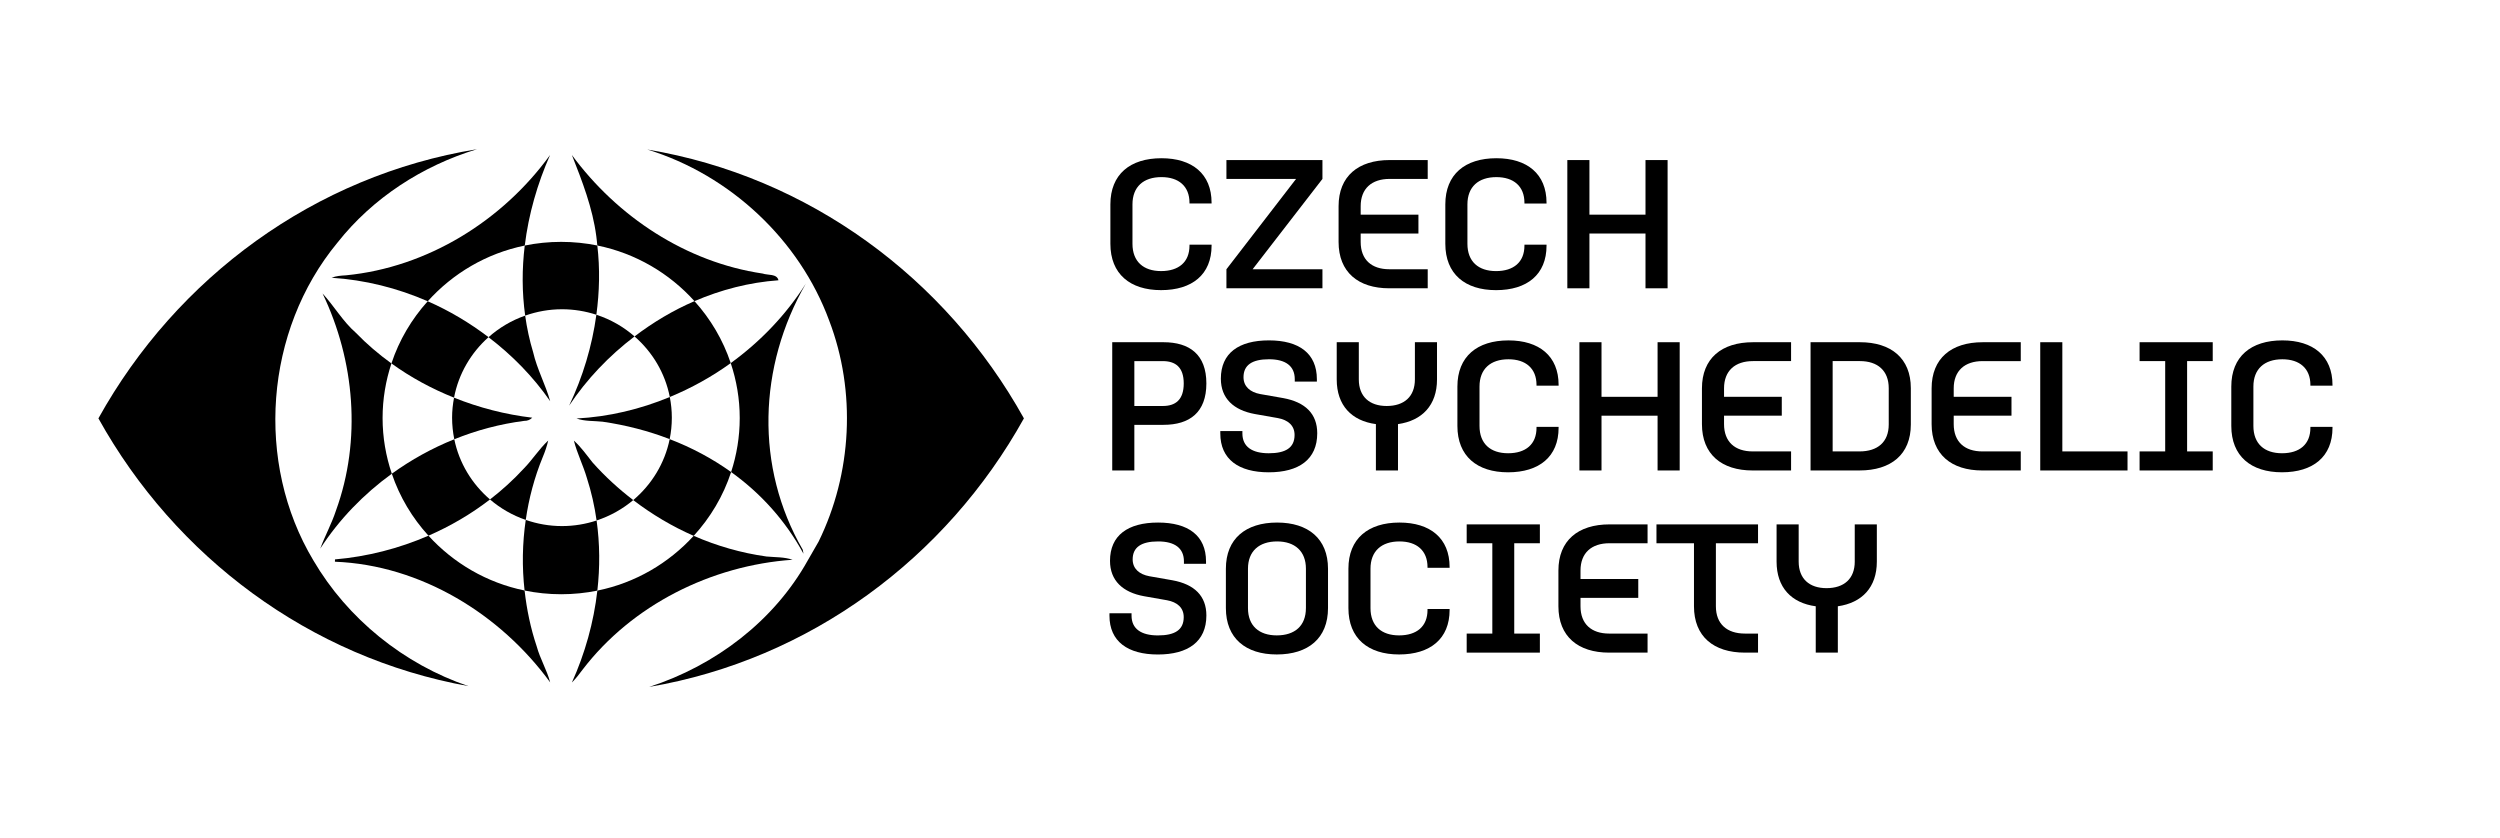 <?xml version="1.0" encoding="utf-8"?>
<!-- Generator: Adobe Illustrator 16.0.0, SVG Export Plug-In . SVG Version: 6.00 Build 0)  -->
<!DOCTYPE svg PUBLIC "-//W3C//DTD SVG 1.1//EN" "http://www.w3.org/Graphics/SVG/1.1/DTD/svg11.dtd">
<svg version="1.1" id="Vrstva_1" xmlns="http://www.w3.org/2000/svg" xmlns:xlink="http://www.w3.org/1999/xlink" x="0px" y="0px"
	 width="166.217px" height="55.727px" viewBox="0 0 166.217 55.727" enable-background="new 0 0 166.217 55.727"
	 xml:space="preserve">
<g>
	<g>
		<path d="M77.222,10.52c-2.087,0-3.396,1.072-3.396,3.069v2.619c0,2.01,1.309,3.082,3.37,3.082s3.358-1.035,3.358-2.96v-0.062
			h-1.469v0.062c0,1.096-0.717,1.693-1.89,1.693s-1.901-0.634-1.901-1.815v-2.619c0-1.169,0.729-1.814,1.927-1.814
			c1.147,0,1.864,0.608,1.864,1.705v0.049h1.469V13.48C80.555,11.555,79.258,10.52,77.222,10.52z"/>
	</g>
	<g>
		<polygon points="87.925,17.902 83.282,17.902 87.925,11.896 87.925,10.642 81.541,10.642 81.541,11.896 86.171,11.896 
			81.541,17.902 81.541,19.168 87.925,19.168 		"/>
	</g>
	<g>
		<path d="M92.368,19.168h2.556v-1.267h-2.556c-1.173,0-1.901-0.634-1.901-1.815v-0.561h3.84v-1.254h-3.84v-0.561
			c0-1.17,0.729-1.815,1.927-1.815h2.53v-1.254h-2.53c-2.087,0-3.396,1.071-3.396,3.069v2.375
			C88.997,18.096,90.307,19.168,92.368,19.168z"/>
	</g>
	<g>
		<path d="M99.467,19.291c2.061,0,3.357-1.035,3.357-2.96v-0.062h-1.469v0.062c0,1.096-0.717,1.693-1.889,1.693
			c-1.174,0-1.902-0.634-1.902-1.815v-2.619c0-1.169,0.729-1.814,1.926-1.814c1.148,0,1.865,0.608,1.865,1.705v0.049h1.469V13.48
			c0-1.925-1.297-2.96-3.334-2.96c-2.086,0-3.395,1.072-3.395,3.069v2.619C96.096,18.218,97.404,19.291,99.467,19.291z"/>
	</g>
	<g>
		<polygon points="105.676,15.526 109.404,15.526 109.404,19.168 110.873,19.168 110.873,10.642 109.404,10.642 109.404,14.272 
			105.676,14.272 105.676,10.642 104.207,10.642 104.207,19.168 105.676,19.168 		"/>
	</g>
	<g>
		<path d="M77.357,22.753h-3.408v8.526h1.47v-3.033h1.938c1.74,0,2.851-0.828,2.851-2.753S79.086,22.753,77.357,22.753z
			 M77.309,26.993h-1.89v-2.984h1.89c0.839,0,1.394,0.401,1.394,1.485C78.702,26.579,78.159,26.993,77.309,26.993z"/>
	</g>
	<g>
		<path d="M84.356,31.402c2,0,3.223-0.853,3.223-2.595c0-1.291-0.791-2.07-2.26-2.339l-1.53-0.268
			c-0.667-0.122-1.112-0.5-1.112-1.121c0-0.804,0.568-1.193,1.692-1.193c1.11,0,1.716,0.45,1.716,1.327v0.159h1.47v-0.159
			c0-1.717-1.187-2.582-3.186-2.582c-2.013,0-3.198,0.853-3.198,2.546c0,1.315,0.853,2.095,2.26,2.351l1.53,0.269
			c0.667,0.122,1.111,0.487,1.111,1.121c0,0.853-0.593,1.218-1.716,1.218c-1.111,0-1.753-0.438-1.753-1.316v-0.158h-1.469v0.158
			C81.135,30.538,82.356,31.402,84.356,31.402z"/>
	</g>
	<g>
		<path d="M91.479,28.198v3.082h1.469v-3.082c1.605-0.231,2.594-1.255,2.594-2.972v-2.473h-1.47v2.473
			c0,1.145-0.716,1.767-1.877,1.767c-1.136,0-1.852-0.622-1.852-1.767v-2.473h-1.469v2.473
			C88.875,26.956,89.862,27.979,91.479,28.198z"/>
	</g>
	<g>
		<path d="M103.627,28.38h-1.469v0.062c0,1.097-0.717,1.693-1.89,1.693s-1.9-0.634-1.9-1.815v-2.619
			c0-1.169,0.728-1.814,1.926-1.814c1.147,0,1.864,0.609,1.864,1.705v0.049h1.469v-0.049c0-1.925-1.296-2.96-3.333-2.96
			c-2.086,0-3.396,1.072-3.396,3.069v2.619c0,2.01,1.31,3.082,3.37,3.082c2.063,0,3.358-1.036,3.358-2.96V28.38z"/>
	</g>
	<g>
		<polygon points="111.677,31.28 111.677,22.753 110.207,22.753 110.207,26.383 106.479,26.383 106.479,22.753 105.01,22.753 
			105.01,31.28 106.479,31.28 106.479,27.638 110.207,27.638 110.207,31.28 		"/>
	</g>
	<g>
		<path d="M116.527,31.28h2.556v-1.267h-2.556c-1.173,0-1.901-0.634-1.901-1.815v-0.56h3.839v-1.255h-3.839v-0.561
			c0-1.169,0.729-1.814,1.926-1.814h2.531v-1.255h-2.531c-2.086,0-3.395,1.071-3.395,3.069v2.375
			C113.157,30.208,114.466,31.28,116.527,31.28z"/>
	</g>
	<g>
		<path d="M123.662,22.753h-3.284v8.526h3.26c2.086,0,3.407-1.06,3.407-3.058V25.81C127.045,23.813,125.724,22.753,123.662,22.753z
			 M125.576,28.222c0,1.17-0.741,1.791-1.938,1.791h-1.791v-6.005h1.815c1.173,0,1.914,0.633,1.914,1.802V28.222z"/>
	</g>
	<g>
		<path d="M128.427,25.823v2.375c0,2.01,1.309,3.082,3.371,3.082h2.556v-1.267h-2.556c-1.174,0-1.902-0.634-1.902-1.815v-0.56h3.841
			v-1.255h-3.841v-0.561c0-1.169,0.729-1.814,1.927-1.814h2.531v-1.255h-2.531C129.735,22.753,128.427,23.825,128.427,25.823z"/>
	</g>
	<g>
		<polygon points="137.118,22.753 135.649,22.753 135.649,31.28 141.452,31.28 141.452,30.013 137.118,30.013 		"/>
	</g>
	<g>
		<polygon points="142.254,24.008 143.957,24.008 143.957,30.013 142.254,30.013 142.254,31.28 147.117,31.28 147.117,30.013 
			145.414,30.013 145.414,24.008 147.117,24.008 147.117,22.753 142.254,22.753 		"/>
	</g>
	<g>
		<path d="M155.08,25.64v-0.049c0-1.925-1.296-2.96-3.332-2.96c-2.087,0-3.396,1.072-3.396,3.069v2.619
			c0,2.01,1.31,3.082,3.37,3.082c2.063,0,3.358-1.036,3.358-2.96V28.38h-1.469v0.062c0,1.097-0.717,1.693-1.89,1.693
			s-1.9-0.634-1.9-1.815v-2.619c0-1.169,0.728-1.814,1.927-1.814c1.146,0,1.863,0.609,1.863,1.705v0.049H155.08z"/>
	</g>
	<g>
		<path d="M77.949,38.58l-1.53-0.268c-0.667-0.122-1.112-0.5-1.112-1.12c0-0.804,0.568-1.194,1.692-1.194
			c1.111,0,1.717,0.45,1.717,1.328v0.158h1.469v-0.158c0-1.718-1.186-2.583-3.186-2.583c-2.013,0-3.198,0.853-3.198,2.546
			c0,1.315,0.853,2.096,2.261,2.351l1.53,0.269c0.667,0.122,1.11,0.487,1.11,1.121c0,0.853-0.592,1.217-1.716,1.217
			c-1.111,0-1.753-0.438-1.753-1.315v-0.158h-1.469v0.158c0,1.719,1.222,2.583,3.222,2.583c2.001,0,3.222-0.853,3.222-2.595
			C80.208,39.627,79.419,38.848,77.949,38.58z"/>
	</g>
	<g>
		<path d="M84.911,34.743c-2.086,0-3.406,1.071-3.406,3.069v2.619c0,2.01,1.32,3.082,3.383,3.082c2.087,0,3.407-1.072,3.407-3.082
			v-2.619C88.295,35.814,86.975,34.743,84.911,34.743z M86.826,40.431c0,1.182-0.741,1.814-1.938,1.814
			c-1.173,0-1.914-0.633-1.914-1.814v-2.619c0-1.169,0.741-1.814,1.938-1.814c1.174,0,1.915,0.646,1.915,1.814V40.431z"/>
	</g>
	<g>
		<path d="M93.047,34.743c-2.086,0-3.395,1.071-3.395,3.069v2.619c0,2.01,1.309,3.082,3.369,3.082c2.063,0,3.359-1.035,3.359-2.96
			v-0.062h-1.469v0.062c0,1.097-0.717,1.692-1.891,1.692c-1.172,0-1.9-0.633-1.9-1.814v-2.619c0-1.169,0.729-1.814,1.926-1.814
			c1.148,0,1.865,0.608,1.865,1.706v0.048h1.469v-0.048C96.381,35.778,95.084,34.743,93.047,34.743z"/>
	</g>
	<g>
		<polygon points="97.515,36.119 99.22,36.119 99.22,42.125 97.515,42.125 97.515,43.391 102.381,43.391 102.381,42.125 
			100.677,42.125 100.677,36.119 102.381,36.119 102.381,34.865 97.515,34.865 		"/>
	</g>
	<g>
		<path d="M103.614,37.934v2.376c0,2.01,1.309,3.081,3.371,3.081h2.556v-1.267h-2.556c-1.174,0-1.902-0.634-1.902-1.814v-0.562h3.84
			v-1.254h-3.84v-0.561c0-1.169,0.729-1.815,1.926-1.815h2.532v-1.254h-2.532C104.923,34.865,103.614,35.936,103.614,37.934z"/>
	</g>
	<g>
		<path d="M110.133,36.119h2.494v4.191c0,2.01,1.309,3.081,3.383,3.081h0.876v-1.267h-0.876c-1.186,0-1.926-0.634-1.926-1.814
			v-4.191h2.802v-1.254h-6.753V36.119z"/>
	</g>
	<g>
		<path d="M123.317,37.337c0,1.146-0.716,1.767-1.878,1.767c-1.136,0-1.851-0.621-1.851-1.767v-2.473h-1.469v2.473
			c0,1.729,0.986,2.753,2.604,2.973v3.081h1.469V40.31c1.604-0.232,2.593-1.255,2.593-2.973v-2.473h-1.469V37.337z"/>
	</g>
	<g>
		<path d="M34.917,20.984c0.767-0.269,1.588-0.423,2.447-0.423c0.799,0,1.565,0.131,2.286,0.365
			c0.208-1.523,0.244-3.068,0.064-4.604c-0.777-0.158-1.582-0.241-2.406-0.241c-0.828,0-1.638,0.085-2.419,0.244
			C34.701,17.875,34.701,19.44,34.917,20.984z"/>
	</g>
	<g>
		<path d="M32.48,22.418c-1.247-0.949-2.604-1.759-4.043-2.389c-1.07,1.189-1.901,2.588-2.412,4.134
			c1.282,0.929,2.687,1.687,4.162,2.277C30.487,24.855,31.313,23.456,32.48,22.418z"/>
	</g>
	<g>
		<path d="M30.204,29.204c-1.473,0.593-2.87,1.365-4.153,2.292c0.521,1.543,1.358,2.938,2.436,4.12
			c1.458-0.634,2.836-1.441,4.091-2.409C31.384,32.183,30.527,30.79,30.204,29.204z"/>
	</g>
	<g>
		<path d="M42.102,33.25c1.238,0.946,2.589,1.752,4.02,2.377c1.108-1.214,1.969-2.65,2.488-4.242
			c-1.25-0.896-2.625-1.627-4.085-2.188C44.197,30.807,43.322,32.221,42.102,33.25z"/>
	</g>
	<g>
		<path d="M44.533,26.396c1.432-0.594,2.798-1.347,4.051-2.255c-0.513-1.54-1.343-2.935-2.41-4.119
			c-1.419,0.611-2.755,1.41-3.986,2.346C43.376,23.4,44.221,24.802,44.533,26.396z"/>
	</g>
	<g>
		<path d="M39.666,34.606c-0.725,0.238-1.497,0.371-2.302,0.371c-0.847,0-1.655-0.148-2.409-0.41
			c-0.226,1.555-0.254,3.135-0.077,4.695c0.784,0.161,1.598,0.247,2.431,0.247c0.825,0,1.63-0.083,2.407-0.241
			C39.893,37.718,39.884,36.15,39.666,34.606z"/>
	</g>
	<g>
		<path d="M28.486,35.616c-1.964,0.853-4.072,1.393-6.214,1.577c-0.002,0.04-0.004,0.116-0.004,0.154
			c5.717,0.224,11.015,3.498,14.312,8.023c-0.22-0.826-0.672-1.57-0.896-2.393c-0.406-1.207-0.664-2.455-0.806-3.716
			C32.359,38.745,30.144,37.433,28.486,35.616z"/>
	</g>
	<g>
		<path d="M26.025,24.164c-0.843-0.609-1.637-1.285-2.363-2.035c-0.871-0.76-1.442-1.774-2.217-2.618
			c2.145,4.469,2.595,9.751,0.893,14.433c-0.284,0.869-0.728,1.676-1.046,2.531c1.255-1.94,2.886-3.623,4.759-4.979
			c-0.393-1.163-0.614-2.405-0.614-3.7C25.437,26.527,25.647,25.308,26.025,24.164z"/>
	</g>
	<g>
		<path d="M34.89,16.326c0.253-2.072,0.837-4.113,1.685-6.025c-3.151,4.358-8.134,7.475-13.577,8.005
			c-0.323,0.021-0.649,0.037-0.95,0.162c2.211,0.139,4.375,0.683,6.391,1.563C30.103,18.18,32.342,16.846,34.89,16.326z"/>
	</g>
	<g>
		<path d="M20.831,37.252c-3.888-6.495-3.233-15.269,1.602-21.116c2.348-2.977,5.653-5.112,9.279-6.216
			c-10.796,1.76-19.961,8.521-25.169,17.896c5.117,9.211,14.055,15.902,24.605,17.803C26.849,44.166,23.105,41.136,20.831,37.252z"
			/>
	</g>
	<g>
		<path d="M43.037,9.941c5.515,1.692,10.119,6.012,12.092,11.371c1.805,4.724,1.523,10.165-0.706,14.703l-0.714,1.24
			c-2.245,4.033-6.145,6.991-10.547,8.416c10.686-1.823,19.747-8.556,24.914-17.855C62.89,18.481,53.777,11.735,43.037,9.941z"/>
	</g>
	<g>
		<path d="M50.959,37c-1.671-0.233-3.299-0.703-4.838-1.374c-1.661,1.818-3.882,3.13-6.405,3.642
			c-0.24,2.105-0.82,4.177-1.692,6.109c0.263-0.261,0.49-0.555,0.71-0.854c3.288-4.3,8.558-6.931,13.962-7.307
			C52.136,37.025,51.541,37.056,50.959,37z"/>
	</g>
	<g>
		<path d="M46.174,20.022c1.768-0.761,3.651-1.249,5.583-1.387c-0.097-0.447-0.705-0.325-1.049-0.447
			c-5.111-0.757-9.678-3.793-12.685-7.882c0.689,1.749,1.378,3.523,1.623,5.4c0.031,0.205,0.044,0.41,0.068,0.616
			C42.265,16.84,44.508,18.173,46.174,20.022z"/>
	</g>
	<g>
		<path d="M48.609,31.384c1.96,1.406,3.614,3.221,4.812,5.432l-0.047-0.262c-3.183-5.504-2.967-12.177,0.206-17.701
			c-1.303,2.064-3.019,3.855-4.996,5.288c0.384,1.151,0.598,2.377,0.598,3.654C49.182,29.048,48.978,30.253,48.609,31.384z"/>
	</g>
	<g>
		<path d="M40.067,28.038c1.545,0.225,3.041,0.611,4.457,1.158c0.095-0.461,0.144-0.938,0.144-1.427c0-0.47-0.048-0.928-0.135-1.373
			c-1.965,0.814-4.06,1.318-6.204,1.428C38.888,28.022,39.487,27.974,40.067,28.038z"/>
	</g>
	<g>
		<path d="M36.58,26.674c-0.309-1.106-0.875-2.127-1.132-3.252c-0.244-0.803-0.416-1.618-0.531-2.438
			c-0.909,0.319-1.733,0.81-2.437,1.435C34.055,23.619,35.453,25.046,36.58,26.674z"/>
	</g>
	<g>
		<path d="M42.188,22.368c-0.73-0.638-1.59-1.133-2.537-1.441c-0.286,2.089-0.903,4.135-1.813,6.046
			C39.005,25.214,40.493,23.657,42.188,22.368z"/>
	</g>
	<g>
		<path d="M39.401,30.753c-0.399-0.499-0.766-1.03-1.246-1.459c0.216,0.853,0.62,1.644,0.865,2.487
			c0.299,0.925,0.511,1.87,0.646,2.824c0.903-0.297,1.729-0.761,2.436-1.356C41.125,32.502,40.217,31.669,39.401,30.753z"/>
	</g>
	<g>
		<path d="M35.387,27.771c-1.784-0.211-3.537-0.664-5.199-1.33c-0.082,0.431-0.13,0.874-0.13,1.328c0,0.492,0.052,0.97,0.146,1.435
			c1.485-0.6,3.049-1.016,4.646-1.221C35.061,27.988,35.239,27.916,35.387,27.771z"/>
	</g>
	<g>
		<path d="M36.449,29.289c-0.609,0.565-1.046,1.28-1.631,1.872c-0.687,0.745-1.439,1.428-2.241,2.046
			c0.691,0.592,1.495,1.057,2.378,1.36c0.206-1.427,0.578-2.83,1.128-4.169C36.235,30.039,36.361,29.668,36.449,29.289z"/>
	</g>
</g>
</svg>
